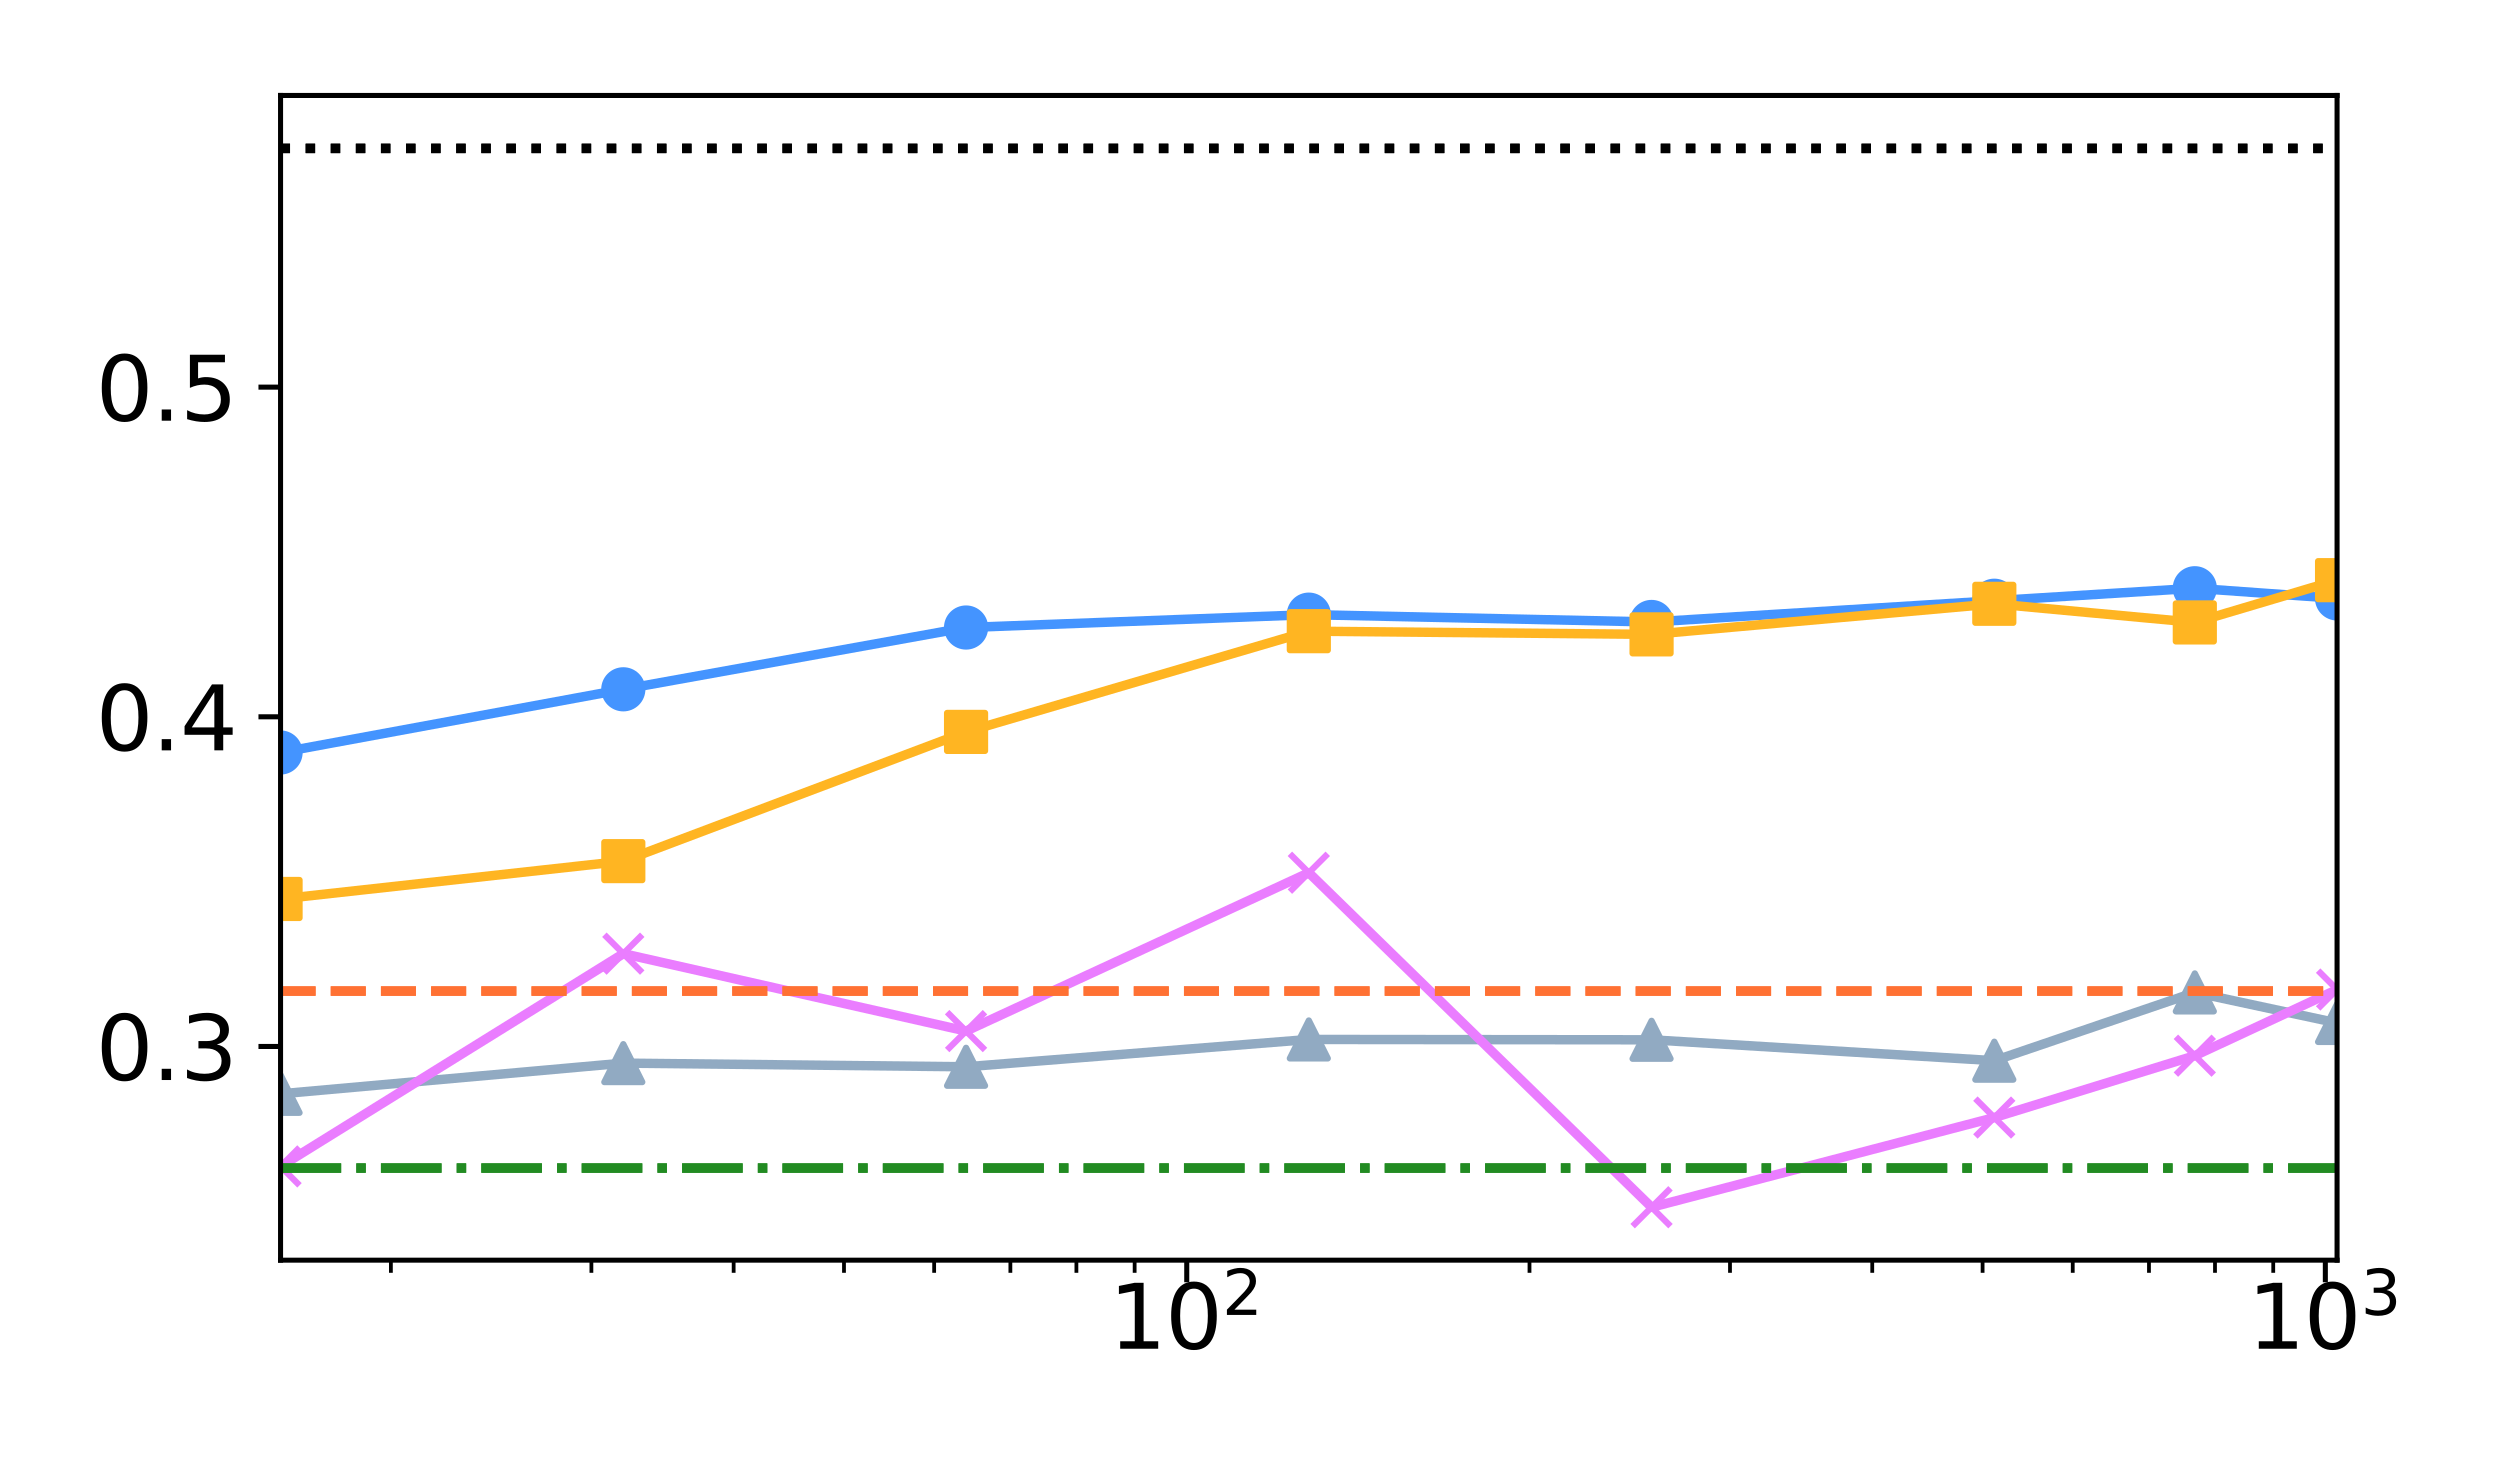 <?xml version="1.0" encoding="utf-8" standalone="no"?>
<!DOCTYPE svg PUBLIC "-//W3C//DTD SVG 1.1//EN"
  "http://www.w3.org/Graphics/SVG/1.1/DTD/svg11.dtd">
<svg xmlns:xlink="http://www.w3.org/1999/xlink" width="396pt" height="234pt" viewBox="0 0 396 234" xmlns="http://www.w3.org/2000/svg" version="1.1">
 <defs>
  <style type="text/css">*{stroke-linejoin: round; stroke-linecap: butt}</style>
 </defs>
 <g id="figure_1">
  <g id="patch_1">
   <path d="M 0 234 
L 396 234 
L 396 0 
L 0 0 
z
" style="fill: #ffffff"/>
  </g>
  <g id="axes_1">
   <g id="patch_2">
    <path d="M 44.44 199.612 
L 370.191 199.612 
L 370.191 15.12 
L 44.44 15.12 
z
" style="fill: #ffffff"/>
   </g>
   <g id="matplotlib.axis_1">
    <g id="xtick_1">
     <g id="line2d_1">
      <defs>
       <path id="mdabae56ac7" d="M 0 0 
L 0 3.5 
" style="stroke: #000000; stroke-width: 0.8"/>
      </defs>
      <g>
       <use xlink:href="#mdabae56ac7" x="187.98" y="199.612" style="stroke: #000000; stroke-width: 0.8"/>
      </g>
     </g>
     <g id="text_1">
      <!-- $\mathdefault{10^{2}}$ -->
      <g transform="translate(175.66 213.75) scale(0.14 -0.14)">
       <defs>
        <path id="DejaVuSans-31" d="M 794 531 
L 1825 531 
L 1825 4091 
L 703 3866 
L 703 4441 
L 1819 4666 
L 2450 4666 
L 2450 531 
L 3481 531 
L 3481 0 
L 794 0 
L 794 531 
z
" transform="scale(0.016)"/>
        <path id="DejaVuSans-30" d="M 2034 4250 
Q 1547 4250 1301 3770 
Q 1056 3291 1056 2328 
Q 1056 1369 1301 889 
Q 1547 409 2034 409 
Q 2525 409 2770 889 
Q 3016 1369 3016 2328 
Q 3016 3291 2770 3770 
Q 2525 4250 2034 4250 
z
M 2034 4750 
Q 2819 4750 3233 4129 
Q 3647 3509 3647 2328 
Q 3647 1150 3233 529 
Q 2819 -91 2034 -91 
Q 1250 -91 836 529 
Q 422 1150 422 2328 
Q 422 3509 836 4129 
Q 1250 4750 2034 4750 
z
" transform="scale(0.016)"/>
        <path id="DejaVuSans-32" d="M 1228 531 
L 3431 531 
L 3431 0 
L 469 0 
L 469 531 
Q 828 903 1448 1529 
Q 2069 2156 2228 2338 
Q 2531 2678 2651 2914 
Q 2772 3150 2772 3378 
Q 2772 3750 2511 3984 
Q 2250 4219 1831 4219 
Q 1534 4219 1204 4116 
Q 875 4013 500 3803 
L 500 4441 
Q 881 4594 1212 4672 
Q 1544 4750 1819 4750 
Q 2544 4750 2975 4387 
Q 3406 4025 3406 3419 
Q 3406 3131 3298 2873 
Q 3191 2616 2906 2266 
Q 2828 2175 2409 1742 
Q 1991 1309 1228 531 
z
" transform="scale(0.016)"/>
       </defs>
       <use xlink:href="#DejaVuSans-31" transform="translate(0 0.766)"/>
       <use xlink:href="#DejaVuSans-30" transform="translate(63.623 0.766)"/>
       <use xlink:href="#DejaVuSans-32" transform="translate(128.203 39.047) scale(0.7)"/>
      </g>
     </g>
    </g>
    <g id="xtick_2">
     <g id="line2d_2">
      <g>
       <use xlink:href="#mdabae56ac7" x="368.334" y="199.612" style="stroke: #000000; stroke-width: 0.8"/>
      </g>
     </g>
     <g id="text_2">
      <!-- $\mathdefault{10^{3}}$ -->
      <g transform="translate(356.014 213.75) scale(0.14 -0.14)">
       <defs>
        <path id="DejaVuSans-33" d="M 2597 2516 
Q 3050 2419 3304 2112 
Q 3559 1806 3559 1356 
Q 3559 666 3084 287 
Q 2609 -91 1734 -91 
Q 1441 -91 1130 -33 
Q 819 25 488 141 
L 488 750 
Q 750 597 1062 519 
Q 1375 441 1716 441 
Q 2309 441 2620 675 
Q 2931 909 2931 1356 
Q 2931 1769 2642 2001 
Q 2353 2234 1838 2234 
L 1294 2234 
L 1294 2753 
L 1863 2753 
Q 2328 2753 2575 2939 
Q 2822 3125 2822 3475 
Q 2822 3834 2567 4026 
Q 2313 4219 1838 4219 
Q 1578 4219 1281 4162 
Q 984 4106 628 3988 
L 628 4550 
Q 988 4650 1302 4700 
Q 1616 4750 1894 4750 
Q 2613 4750 3031 4423 
Q 3450 4097 3450 3541 
Q 3450 3153 3228 2886 
Q 3006 2619 2597 2516 
z
" transform="scale(0.016)"/>
       </defs>
       <use xlink:href="#DejaVuSans-31" transform="translate(0 0.766)"/>
       <use xlink:href="#DejaVuSans-30" transform="translate(63.623 0.766)"/>
       <use xlink:href="#DejaVuSans-33" transform="translate(128.203 39.047) scale(0.7)"/>
      </g>
     </g>
    </g>
    <g id="xtick_3">
     <g id="line2d_3">
      <defs>
       <path id="m580dfcfc25" d="M 0 0 
L 0 2 
" style="stroke: #000000; stroke-width: 0.6"/>
      </defs>
      <g>
       <use xlink:href="#m580dfcfc25" x="61.918" y="199.612" style="stroke: #000000; stroke-width: 0.6"/>
      </g>
     </g>
    </g>
    <g id="xtick_4">
     <g id="line2d_4">
      <g>
       <use xlink:href="#m580dfcfc25" x="93.677" y="199.612" style="stroke: #000000; stroke-width: 0.6"/>
      </g>
     </g>
    </g>
    <g id="xtick_5">
     <g id="line2d_5">
      <g>
       <use xlink:href="#m580dfcfc25" x="116.21" y="199.612" style="stroke: #000000; stroke-width: 0.6"/>
      </g>
     </g>
    </g>
    <g id="xtick_6">
     <g id="line2d_6">
      <g>
       <use xlink:href="#m580dfcfc25" x="133.688" y="199.612" style="stroke: #000000; stroke-width: 0.6"/>
      </g>
     </g>
    </g>
    <g id="xtick_7">
     <g id="line2d_7">
      <g>
       <use xlink:href="#m580dfcfc25" x="147.969" y="199.612" style="stroke: #000000; stroke-width: 0.6"/>
      </g>
     </g>
    </g>
    <g id="xtick_8">
     <g id="line2d_8">
      <g>
       <use xlink:href="#m580dfcfc25" x="160.043" y="199.612" style="stroke: #000000; stroke-width: 0.6"/>
      </g>
     </g>
    </g>
    <g id="xtick_9">
     <g id="line2d_9">
      <g>
       <use xlink:href="#m580dfcfc25" x="170.502" y="199.612" style="stroke: #000000; stroke-width: 0.6"/>
      </g>
     </g>
    </g>
    <g id="xtick_10">
     <g id="line2d_10">
      <g>
       <use xlink:href="#m580dfcfc25" x="179.727" y="199.612" style="stroke: #000000; stroke-width: 0.6"/>
      </g>
     </g>
    </g>
    <g id="xtick_11">
     <g id="line2d_11">
      <g>
       <use xlink:href="#m580dfcfc25" x="242.272" y="199.612" style="stroke: #000000; stroke-width: 0.6"/>
      </g>
     </g>
    </g>
    <g id="xtick_12">
     <g id="line2d_12">
      <g>
       <use xlink:href="#m580dfcfc25" x="274.031" y="199.612" style="stroke: #000000; stroke-width: 0.6"/>
      </g>
     </g>
    </g>
    <g id="xtick_13">
     <g id="line2d_13">
      <g>
       <use xlink:href="#m580dfcfc25" x="296.564" y="199.612" style="stroke: #000000; stroke-width: 0.6"/>
      </g>
     </g>
    </g>
    <g id="xtick_14">
     <g id="line2d_14">
      <g>
       <use xlink:href="#m580dfcfc25" x="314.042" y="199.612" style="stroke: #000000; stroke-width: 0.6"/>
      </g>
     </g>
    </g>
    <g id="xtick_15">
     <g id="line2d_15">
      <g>
       <use xlink:href="#m580dfcfc25" x="328.322" y="199.612" style="stroke: #000000; stroke-width: 0.6"/>
      </g>
     </g>
    </g>
    <g id="xtick_16">
     <g id="line2d_16">
      <g>
       <use xlink:href="#m580dfcfc25" x="340.397" y="199.612" style="stroke: #000000; stroke-width: 0.6"/>
      </g>
     </g>
    </g>
    <g id="xtick_17">
     <g id="line2d_17">
      <g>
       <use xlink:href="#m580dfcfc25" x="350.856" y="199.612" style="stroke: #000000; stroke-width: 0.6"/>
      </g>
     </g>
    </g>
    <g id="xtick_18">
     <g id="line2d_18">
      <g>
       <use xlink:href="#m580dfcfc25" x="360.081" y="199.612" style="stroke: #000000; stroke-width: 0.6"/>
      </g>
     </g>
    </g>
   </g>
   <g id="matplotlib.axis_2">
    <g id="ytick_1">
     <g id="line2d_19">
      <defs>
       <path id="m114040b235" d="M 0 0 
L -3.5 0 
" style="stroke: #000000; stroke-width: 0.8"/>
      </defs>
      <g>
       <use xlink:href="#m114040b235" x="44.44" y="165.757" style="stroke: #000000; stroke-width: 0.8"/>
      </g>
     </g>
     <g id="text_3">
      <!-- 0.3 -->
      <g transform="translate(15.176 171.075) scale(0.14 -0.14)">
       <defs>
        <path id="DejaVuSans-2e" d="M 684 794 
L 1344 794 
L 1344 0 
L 684 0 
L 684 794 
z
" transform="scale(0.016)"/>
       </defs>
       <use xlink:href="#DejaVuSans-30"/>
       <use xlink:href="#DejaVuSans-2e" x="63.623"/>
       <use xlink:href="#DejaVuSans-33" x="95.41"/>
      </g>
     </g>
    </g>
    <g id="ytick_2">
     <g id="line2d_20">
      <g>
       <use xlink:href="#m114040b235" x="44.44" y="113.538" style="stroke: #000000; stroke-width: 0.8"/>
      </g>
     </g>
     <g id="text_4">
      <!-- 0.4 -->
      <g transform="translate(15.176 118.857) scale(0.14 -0.14)">
       <defs>
        <path id="DejaVuSans-34" d="M 2419 4116 
L 825 1625 
L 2419 1625 
L 2419 4116 
z
M 2253 4666 
L 3047 4666 
L 3047 1625 
L 3713 1625 
L 3713 1100 
L 3047 1100 
L 3047 0 
L 2419 0 
L 2419 1100 
L 313 1100 
L 313 1709 
L 2253 4666 
z
" transform="scale(0.016)"/>
       </defs>
       <use xlink:href="#DejaVuSans-30"/>
       <use xlink:href="#DejaVuSans-2e" x="63.623"/>
       <use xlink:href="#DejaVuSans-34" x="95.41"/>
      </g>
     </g>
    </g>
    <g id="ytick_3">
     <g id="line2d_21">
      <g>
       <use xlink:href="#m114040b235" x="44.44" y="61.32" style="stroke: #000000; stroke-width: 0.8"/>
      </g>
     </g>
     <g id="text_5">
      <!-- 0.5 -->
      <g transform="translate(15.176 66.639) scale(0.14 -0.14)">
       <defs>
        <path id="DejaVuSans-35" d="M 691 4666 
L 3169 4666 
L 3169 4134 
L 1269 4134 
L 1269 2991 
Q 1406 3038 1543 3061 
Q 1681 3084 1819 3084 
Q 2600 3084 3056 2656 
Q 3513 2228 3513 1497 
Q 3513 744 3044 326 
Q 2575 -91 1722 -91 
Q 1428 -91 1123 -41 
Q 819 9 494 109 
L 494 744 
Q 775 591 1075 516 
Q 1375 441 1709 441 
Q 2250 441 2565 725 
Q 2881 1009 2881 1497 
Q 2881 1984 2565 2268 
Q 2250 2553 1709 2553 
Q 1456 2553 1204 2497 
Q 953 2441 691 2322 
L 691 4666 
z
" transform="scale(0.016)"/>
       </defs>
       <use xlink:href="#DejaVuSans-30"/>
       <use xlink:href="#DejaVuSans-2e" x="63.623"/>
       <use xlink:href="#DejaVuSans-35" x="95.41"/>
      </g>
     </g>
    </g>
   </g>
   <g id="line2d_22">
    <path d="M 44.44 119.196 
L 98.732 109.187 
L 153.024 99.399 
L 207.316 97.36 
L 261.608 98.519 
L 315.899 95.155 
L 347.658 93.178 
L 370.191 94.792 
" clip-path="url(#p6179f818bb)" style="fill: none; stroke: #4494ff; stroke-width: 1.5; stroke-linecap: square"/>
    <defs>
     <path id="m47e7c983de" d="M 0 3 
C 0.796 3 1.559 2.684 2.121 2.121 
C 2.684 1.559 3 0.796 3 0 
C 3 -0.796 2.684 -1.559 2.121 -2.121 
C 1.559 -2.684 0.796 -3 0 -3 
C -0.796 -3 -1.559 -2.684 -2.121 -2.121 
C -2.684 -1.559 -3 -0.796 -3 0 
C -3 0.796 -2.684 1.559 -2.121 2.121 
C -1.559 2.684 -0.796 3 0 3 
z
" style="stroke: #4494ff"/>
    </defs>
    <g clip-path="url(#p6179f818bb)">
     <use xlink:href="#m47e7c983de" x="44.44" y="119.196" style="fill: #4494ff; stroke: #4494ff"/>
     <use xlink:href="#m47e7c983de" x="98.732" y="109.187" style="fill: #4494ff; stroke: #4494ff"/>
     <use xlink:href="#m47e7c983de" x="153.024" y="99.399" style="fill: #4494ff; stroke: #4494ff"/>
     <use xlink:href="#m47e7c983de" x="207.316" y="97.36" style="fill: #4494ff; stroke: #4494ff"/>
     <use xlink:href="#m47e7c983de" x="261.608" y="98.519" style="fill: #4494ff; stroke: #4494ff"/>
     <use xlink:href="#m47e7c983de" x="315.899" y="95.155" style="fill: #4494ff; stroke: #4494ff"/>
     <use xlink:href="#m47e7c983de" x="347.658" y="93.178" style="fill: #4494ff; stroke: #4494ff"/>
     <use xlink:href="#m47e7c983de" x="370.191" y="94.792" style="fill: #4494ff; stroke: #4494ff"/>
    </g>
   </g>
   <g id="line2d_23">
    <path d="M 44.44 142.398 
L 98.732 136.403 
L 153.024 115.936 
L 207.316 99.979 
L 261.608 100.488 
L 315.899 95.642 
L 347.658 98.594 
L 370.191 91.896 
" clip-path="url(#p6179f818bb)" style="fill: none; stroke: #ffb522; stroke-width: 1.5; stroke-linecap: square"/>
    <defs>
     <path id="m1480b7d50c" d="M -3 3 
L 3 3 
L 3 -3 
L -3 -3 
z
" style="stroke: #ffb522; stroke-linejoin: miter"/>
    </defs>
    <g clip-path="url(#p6179f818bb)">
     <use xlink:href="#m1480b7d50c" x="44.44" y="142.398" style="fill: #ffb522; stroke: #ffb522; stroke-linejoin: miter"/>
     <use xlink:href="#m1480b7d50c" x="98.732" y="136.403" style="fill: #ffb522; stroke: #ffb522; stroke-linejoin: miter"/>
     <use xlink:href="#m1480b7d50c" x="153.024" y="115.936" style="fill: #ffb522; stroke: #ffb522; stroke-linejoin: miter"/>
     <use xlink:href="#m1480b7d50c" x="207.316" y="99.979" style="fill: #ffb522; stroke: #ffb522; stroke-linejoin: miter"/>
     <use xlink:href="#m1480b7d50c" x="261.608" y="100.488" style="fill: #ffb522; stroke: #ffb522; stroke-linejoin: miter"/>
     <use xlink:href="#m1480b7d50c" x="315.899" y="95.642" style="fill: #ffb522; stroke: #ffb522; stroke-linejoin: miter"/>
     <use xlink:href="#m1480b7d50c" x="347.658" y="98.594" style="fill: #ffb522; stroke: #ffb522; stroke-linejoin: miter"/>
     <use xlink:href="#m1480b7d50c" x="370.191" y="91.896" style="fill: #ffb522; stroke: #ffb522; stroke-linejoin: miter"/>
    </g>
   </g>
   <g id="line2d_24">
    <path d="M 44.44 173.262 
L 98.732 168.4 
L 153.024 168.978 
L 207.316 164.649 
L 261.608 164.704 
L 315.899 168.012 
L 347.658 157.197 
L 370.191 162.037 
" clip-path="url(#p6179f818bb)" style="fill: none; stroke: #91aac2; stroke-width: 1.5; stroke-linecap: square"/>
    <defs>
     <path id="md3a5f60875" d="M 0 -3 
L -3 3 
L 3 3 
z
" style="stroke: #91aac2; stroke-linejoin: miter"/>
    </defs>
    <g clip-path="url(#p6179f818bb)">
     <use xlink:href="#md3a5f60875" x="44.44" y="173.262" style="fill: #91aac2; stroke: #91aac2; stroke-linejoin: miter"/>
     <use xlink:href="#md3a5f60875" x="98.732" y="168.4" style="fill: #91aac2; stroke: #91aac2; stroke-linejoin: miter"/>
     <use xlink:href="#md3a5f60875" x="153.024" y="168.978" style="fill: #91aac2; stroke: #91aac2; stroke-linejoin: miter"/>
     <use xlink:href="#md3a5f60875" x="207.316" y="164.649" style="fill: #91aac2; stroke: #91aac2; stroke-linejoin: miter"/>
     <use xlink:href="#md3a5f60875" x="261.608" y="164.704" style="fill: #91aac2; stroke: #91aac2; stroke-linejoin: miter"/>
     <use xlink:href="#md3a5f60875" x="315.899" y="168.012" style="fill: #91aac2; stroke: #91aac2; stroke-linejoin: miter"/>
     <use xlink:href="#md3a5f60875" x="347.658" y="157.197" style="fill: #91aac2; stroke: #91aac2; stroke-linejoin: miter"/>
     <use xlink:href="#md3a5f60875" x="370.191" y="162.037" style="fill: #91aac2; stroke: #91aac2; stroke-linejoin: miter"/>
    </g>
   </g>
   <g id="line2d_25">
    <path d="M 44.44 184.76 
L 98.732 151.06 
L 153.024 163.324 
L 207.316 138.241 
L 261.608 191.226 
L 315.899 177.02 
L 347.658 167.221 
L 370.191 156.743 
" clip-path="url(#p6179f818bb)" style="fill: none; stroke: #ea7dff; stroke-width: 1.5; stroke-linecap: square"/>
    <defs>
     <path id="m0668c46215" d="M -3 3 
L 3 -3 
M -3 -3 
L 3 3 
" style="stroke: #ea7dff"/>
    </defs>
    <g clip-path="url(#p6179f818bb)">
     <use xlink:href="#m0668c46215" x="44.44" y="184.76" style="fill: #ea7dff; stroke: #ea7dff"/>
     <use xlink:href="#m0668c46215" x="98.732" y="151.06" style="fill: #ea7dff; stroke: #ea7dff"/>
     <use xlink:href="#m0668c46215" x="153.024" y="163.324" style="fill: #ea7dff; stroke: #ea7dff"/>
     <use xlink:href="#m0668c46215" x="207.316" y="138.241" style="fill: #ea7dff; stroke: #ea7dff"/>
     <use xlink:href="#m0668c46215" x="261.608" y="191.226" style="fill: #ea7dff; stroke: #ea7dff"/>
     <use xlink:href="#m0668c46215" x="315.899" y="177.02" style="fill: #ea7dff; stroke: #ea7dff"/>
     <use xlink:href="#m0668c46215" x="347.658" y="167.221" style="fill: #ea7dff; stroke: #ea7dff"/>
     <use xlink:href="#m0668c46215" x="370.191" y="156.743" style="fill: #ea7dff; stroke: #ea7dff"/>
    </g>
   </g>
   <g id="line2d_26">
    <path d="M 44.44 23.506 
L 370.191 23.506 
" clip-path="url(#p6179f818bb)" style="fill: none; stroke-dasharray: 1.5,2.475; stroke-dashoffset: 0; stroke: #000000; stroke-width: 1.5"/>
   </g>
   <g id="line2d_27">
    <path d="M 44.44 156.987 
L 370.191 156.987 
" clip-path="url(#p6179f818bb)" style="fill: none; stroke-dasharray: 5.55,2.4; stroke-dashoffset: 0; stroke: #ff7133; stroke-width: 1.5"/>
   </g>
   <g id="line2d_28">
    <path d="M 44.44 185.018 
L 370.191 185.018 
" clip-path="url(#p6179f818bb)" style="fill: none; stroke-dasharray: 9.6,2.4,1.5,2.4; stroke-dashoffset: 0; stroke: #228b22; stroke-width: 1.5"/>
   </g>
   <g id="line2d_29">
    <path d="M 44.44 23.506 
L 370.191 23.506 
" clip-path="url(#p6179f818bb)" style="fill: none; stroke-dasharray: 1.5,2.475; stroke-dashoffset: 0; stroke: #000000; stroke-width: 1.5"/>
   </g>
   <g id="line2d_30">
    <path d="M 44.44 156.987 
L 370.191 156.987 
" clip-path="url(#p6179f818bb)" style="fill: none; stroke-dasharray: 5.55,2.4; stroke-dashoffset: 0; stroke: #ff7133; stroke-width: 1.5"/>
   </g>
   <g id="line2d_31">
    <path d="M 44.44 185.018 
L 370.191 185.018 
" clip-path="url(#p6179f818bb)" style="fill: none; stroke-dasharray: 9.6,2.4,1.5,2.4; stroke-dashoffset: 0; stroke: #228b22; stroke-width: 1.5"/>
   </g>
   <g id="patch_3">
    <path d="M 44.44 199.612 
L 44.44 15.12 
" style="fill: none; stroke: #000000; stroke-width: 0.8; stroke-linejoin: miter; stroke-linecap: square"/>
   </g>
   <g id="patch_4">
    <path d="M 370.191 199.612 
L 370.191 15.12 
" style="fill: none; stroke: #000000; stroke-width: 0.8; stroke-linejoin: miter; stroke-linecap: square"/>
   </g>
   <g id="patch_5">
    <path d="M 44.44 199.612 
L 370.191 199.612 
" style="fill: none; stroke: #000000; stroke-width: 0.8; stroke-linejoin: miter; stroke-linecap: square"/>
   </g>
   <g id="patch_6">
    <path d="M 44.44 15.12 
L 370.191 15.12 
" style="fill: none; stroke: #000000; stroke-width: 0.8; stroke-linejoin: miter; stroke-linecap: square"/>
   </g>
  </g>
 </g>
 <defs>
  <clipPath id="p6179f818bb">
   <rect x="44.44" y="15.12" width="325.751" height="184.492"/>
  </clipPath>
 </defs>
</svg>
